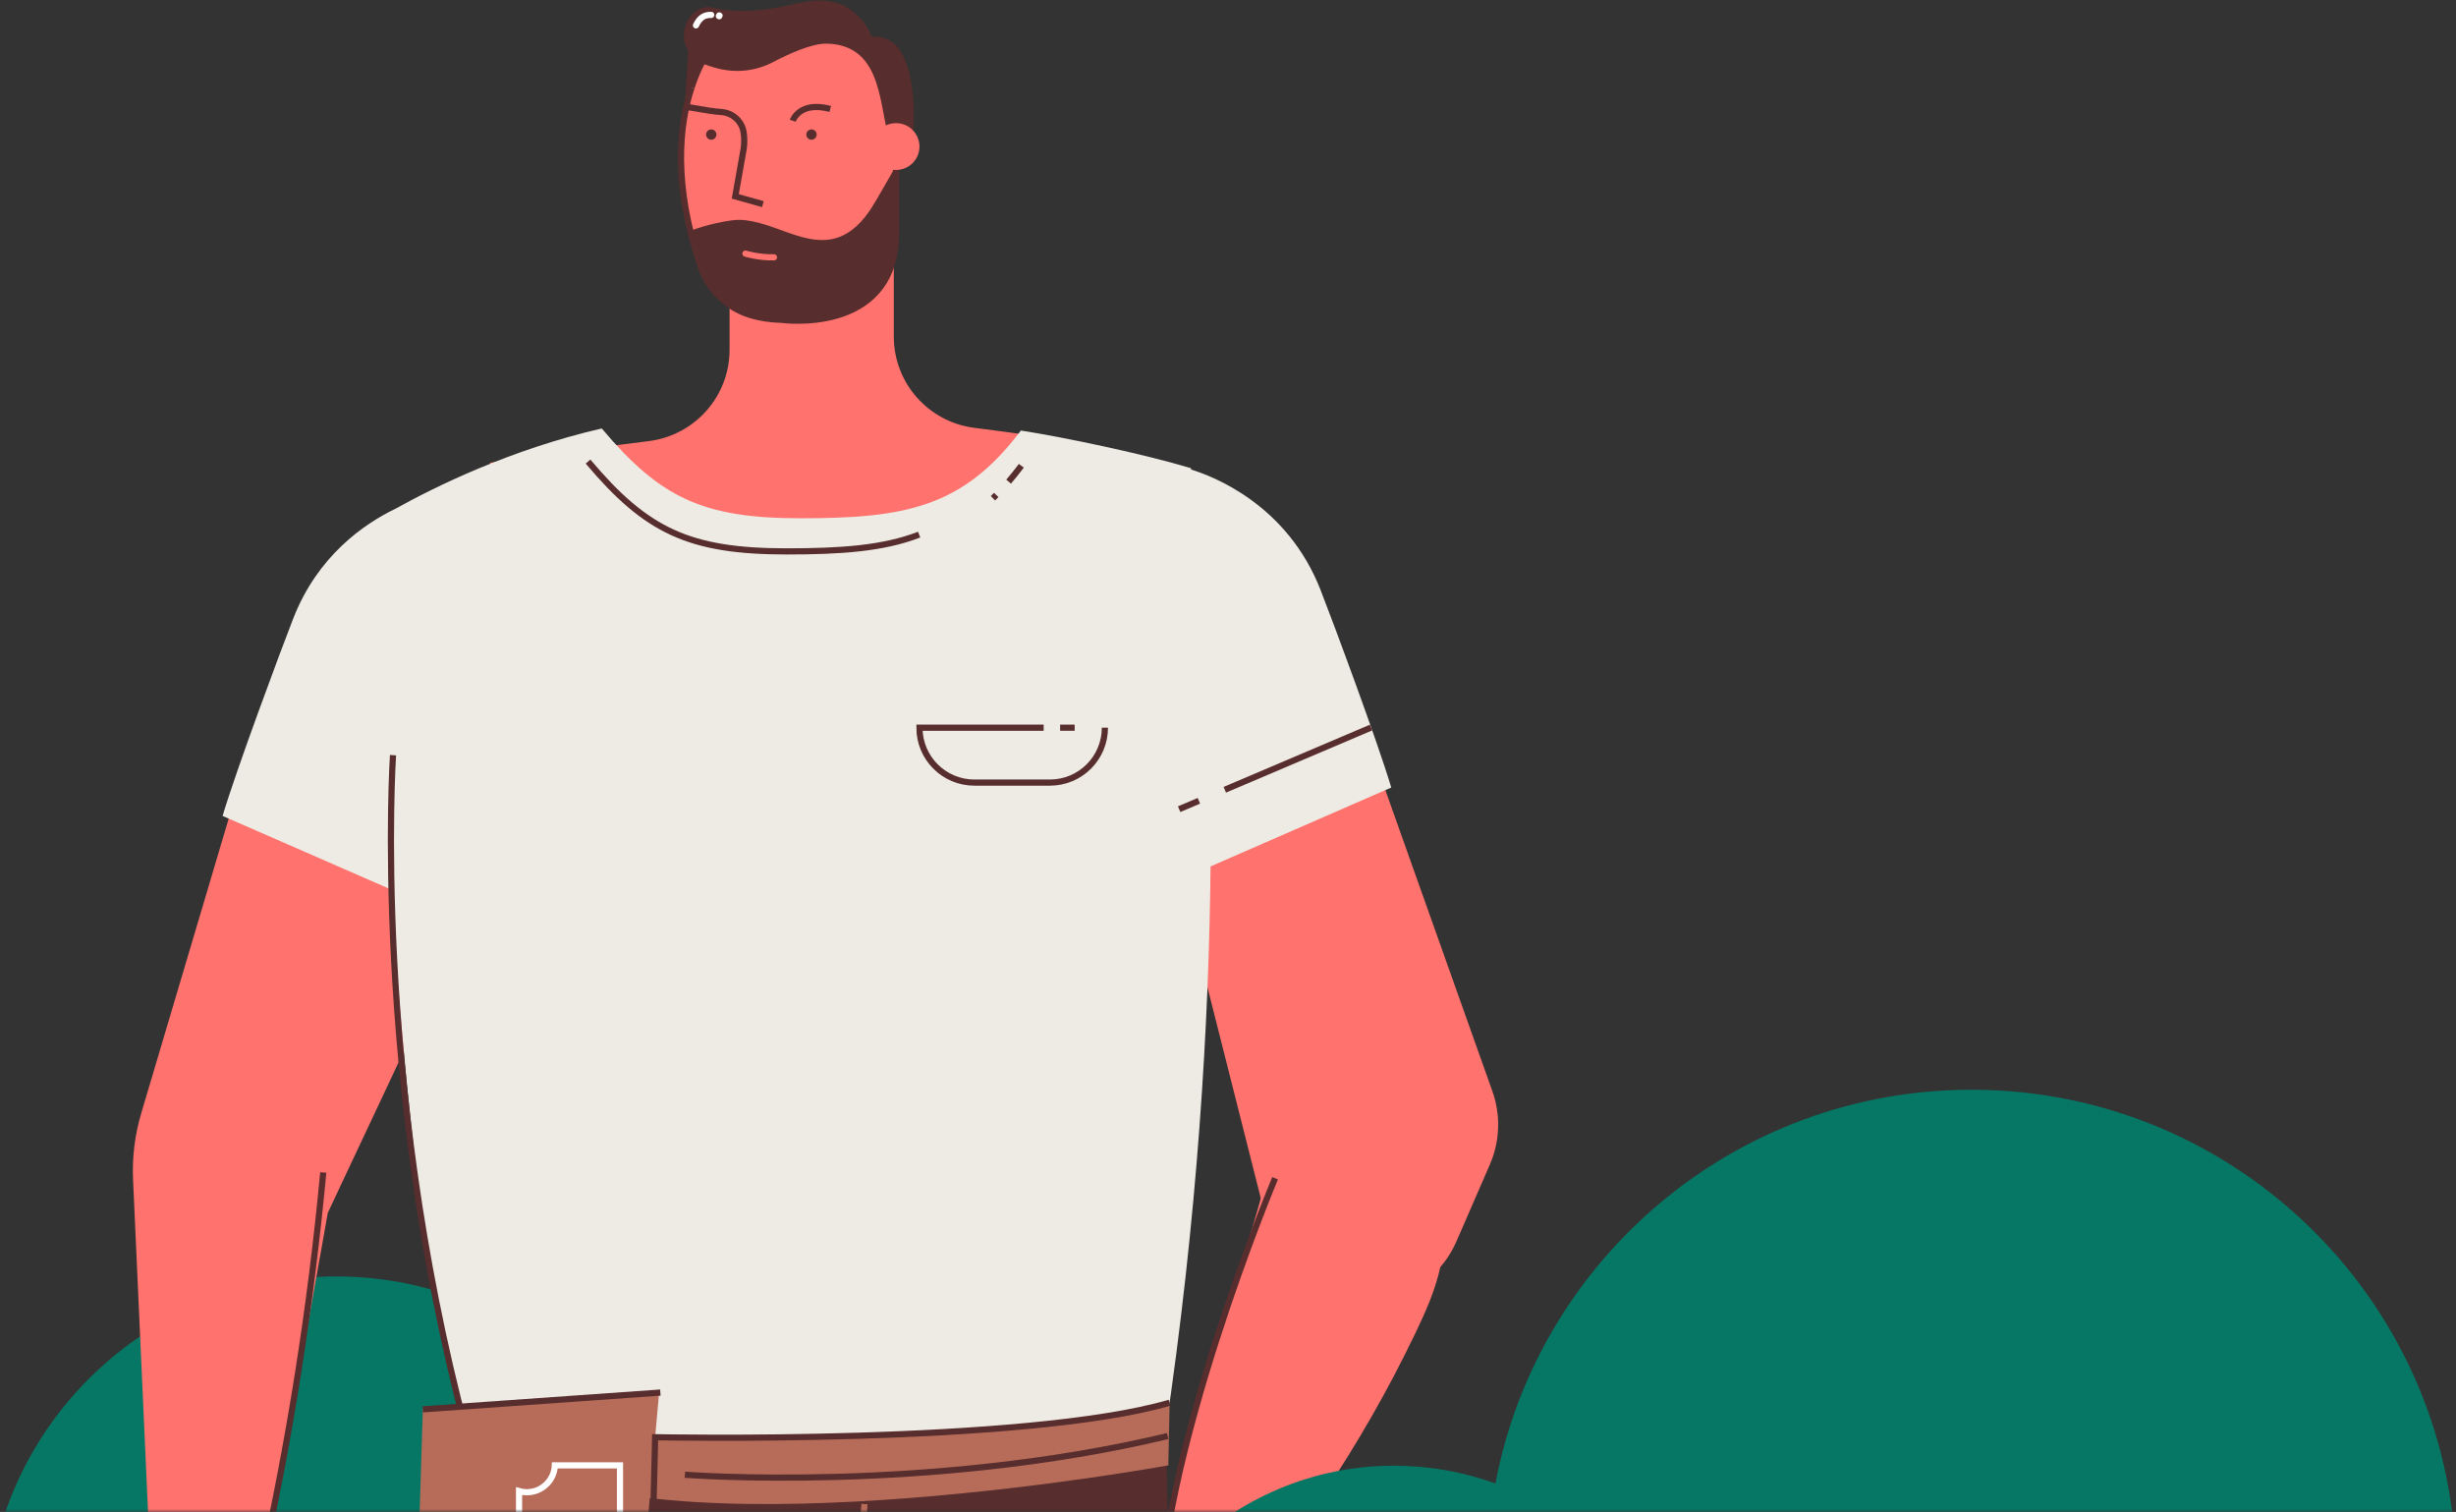 <?xml version="1.0" encoding="UTF-8"?>
<svg width="398px" height="245px" viewBox="0 0 398 245" version="1.1" xmlns="http://www.w3.org/2000/svg" xmlns:xlink="http://www.w3.org/1999/xlink">
    <rect x="0" y="0" width="398" height="245" fill="#333333" stroke="none"/>
    <!-- Generator: Sketch 53.2 (72643) - https://sketchapp.com -->
    <title>roofing-dude-cta</title>
    <desc>Created with Sketch.</desc>
    <defs>
        <polygon id="path-1-roofing-dude" points="0 0 449.116 0 449.116 284 0 284"></polygon>
    </defs>
    <g id="Page-1" stroke="none" stroke-width="1" fill="none" fill-rule="evenodd">
        <g id="roofing-dude-cta" transform="translate(-50, -39)">
            <mask id="mask-2" fill="white">
                <use xlink:href="#path-1-roofing-dude"></use>
            </mask>
            <g id="Path"></g>
            <g id="Group" mask="url(#mask-2)">
                <g transform="translate(47, 39)" id="Path">
                    <path d="M114.684,6.025 C114.684,6.025 113.778,19.606 113.834,19.306 C113.888,19.007 133.773,19.954 133.773,19.954 L126.238,7.931 L114.684,6.025 Z" stroke="none" fill="#572D2D" fill-rule="nonzero"></path>
                    <path d="M114.123,263.44 C114.123,271.232 112.545,278.661 109.69,285.418 L5.235,285.418 C2.379,278.661 0.806,271.232 0.806,263.44 C0.806,259.827 1.142,256.295 1.791,252.875 C6.748,226.664 29.786,206.834 57.464,206.834 C88.755,206.834 114.123,232.181 114.123,263.44 Z" stroke="none" fill="#057764" fill-rule="nonzero"></path>
                    <path d="M45.743,113.509 L25.887,180.392 C24.848,183.89 24.403,187.539 24.565,191.187 L27.568,257.847 L43.931,258.574 L51.32,223.574 L56.116,196.54 L90.652,123.147 L45.743,113.509 Z" stroke="none" fill="#FF726D" fill-rule="nonzero"></path>
                    <path d="M236.45,205.076 L209.644,182.424 C209.441,189.92 202.582,209.135 200.52,216.346 C197.185,228.01 193.852,239.671 190.517,251.335 L190.872,253.255 L178.085,248.429 L190.799,299.692 C195.103,297.841 196.124,292.32 196.555,287.66 C197.21,280.573 197.864,273.486 198.519,266.399 C212.18,251.318 223.646,234.254 232.428,215.903 C234.096,212.419 235.679,208.857 236.45,205.076 Z" stroke="none" fill="#FF726D" fill-rule="nonzero"></path>
                    <path d="M208.449,198.654 L190.112,126.117 C187.807,117.001 193.734,107.847 203.002,106.21 L205.249,105.812 C213.043,104.434 220.694,108.885 223.344,116.338 L244.846,176.829 C246.219,180.693 246.074,184.936 244.44,188.698 L239.029,201.141 C234.589,211.354 221.392,214.144 213.191,206.604 C210.867,204.47 209.22,201.708 208.449,198.654 Z" stroke="none" fill="#FF726D" fill-rule="nonzero"></path>
                    <path d="M209.631,190.926 C209.631,190.926 190.512,236.548 190.812,263.678" stroke="#572D2D" stroke-width="1" fill="none"></path>
                    <path d="M191.787,232.488 C193.678,260.802 190.307,384.989 185.845,413.013 L97.992,412.894 L90.832,363.054 C80.57,321.297 76.597,278.003 79.088,235.077" stroke="none" fill="#572D2D" fill-rule="nonzero"></path>
                    <path d="M120.063,4.621 C120.063,4.621 110.953,14.761 113.883,32.849 C116.813,50.936 121.924,49.265 131.605,49.96 C141.287,50.656 152.376,52.988 147.34,21.155 C147.338,21.155 146.226,-8.551 120.063,4.621 Z" stroke="none" fill="#FF726D" fill-rule="nonzero"></path>
                    <path d="M147.844,54.535 L147.844,37.31 L121.228,37.31 L121.228,56.679 C121.228,64.203 115.614,70.539 108.141,71.474 C94.797,73.141 82.378,74.992 82.378,74.992 L101.48,111.586 L143.341,118.904 L180.806,72.484 C175.766,71.322 167.766,70.186 160.909,69.328 C153.443,68.392 147.844,62.052 147.844,54.535 Z" stroke="none" fill="#FF726D" fill-rule="nonzero"></path>
                    <path d="M114.826,37.426 C117.197,36.465 121.279,35.579 122.862,35.622 C128.305,35.77 133.507,40.195 138.689,38.519 C141.053,37.753 142.861,35.819 144.202,33.728 C145.037,32.427 146.594,29.659 147.98,27.253 C148.287,30.373 148.445,30.6 148.46,33.737 C148.481,39.041 147.783,44.971 143.714,48.381 C141.197,50.489 137.828,51.227 134.574,51.679 C130.513,52.244 126.12,52.402 122.588,50.32 C119.165,48.3 116.963,46.203 116.246,42.298 C115.879,40.31 114.618,38.703 114.686,36.683" stroke="none" fill="#572D2D" fill-rule="nonzero"></path>
                    <path d="M80.829,221.419 C105.553,220.172 130.539,224.126 154.997,220.302 C167.228,218.389 179.317,214.538 191.68,215.148" stroke="#572D2D" stroke-width="1" fill="none"></path>
                    <path d="M147.391,23.479 L150.831,23.479 C150.831,23.479 152.142,13.377 148.867,8.18 C147.982,6.778 146.425,5.944 144.767,5.944 L144.251,5.944 C144.251,5.944 141.953,-0.947 134.064,0.203 C130.269,0.755 127.748,1.985 123.911,1.919 C121.626,1.878 119.214,2.141 117.111,2.976 C116.727,3.127 116.4,3.493 116.121,3.979 C114.555,6.716 116.083,10.199 119.126,11.04 C122.179,11.883 125.439,11.545 128.242,10.078 C131.035,8.614 134.64,7.018 136.984,7.071 C146.472,7.292 145.324,18.022 147.391,23.479 Z" stroke="none" fill="#572D2D" fill-rule="nonzero"></path>
                    <path d="M228.457,127.612 C226.172,119.988 219.123,101.045 217.002,95.61 C211.624,81.828 199.713,77.215 196.02,76.087 C195.999,75.939 195.988,75.86 195.988,75.86 C187.879,73.444 175.286,70.83 168.436,69.764 C159.04,82.269 149.568,83.985 132.711,83.985 C116.887,83.985 109.966,80.647 100.516,69.428 C85.696,72.832 73.369,78.943 67.123,82.421 C61.968,84.898 54.48,90.077 50.523,100.213 C48.403,105.648 41.354,124.591 39.069,132.215 L66.335,144.123 C68.676,177.526 72.253,213.723 78.553,231.906 L119.765,235.413 C131.801,236.438 143.901,236.451 155.94,235.454 L191.785,232.486 C197.093,197.082 198.922,165.644 199.173,140.397 L228.457,127.612 Z" stroke="none" fill="#EEEBE4" fill-rule="nonzero"></path>
                    <path d="M151.952,86.63 C146.124,88.879 139.319,89.349 130.486,89.349 C114.661,89.349 107.741,86.011 98.291,74.792" stroke="#572D2D" stroke-width="1" fill="none"></path>
                    <path d="M164.442,80.204 C164.088,80.572 164.266,80.394 163.91,80.737" stroke="#572D2D" stroke-width="1" fill="none"></path>
                    <path d="M168.509,75.477 C167.824,76.389 167.136,77.244 166.449,78.047" stroke="#572D2D" stroke-width="1" fill="none"></path>
                    <path d="M197.281,129.763 L194.085,131.121" stroke="#572D2D" stroke-width="1" fill="none"></path>
                    <path d="M225.177,117.896 L201.481,127.976" stroke="#572D2D" stroke-width="1" fill="none"></path>
                    <path d="M174.795,117.919 L177.152,117.919" stroke="#572D2D" stroke-width="1" fill="none"></path>
                    <path d="M182.052,117.919 C182.052,122.832 178.066,126.814 173.148,126.814 L160.903,126.814 C155.985,126.814 151.999,122.832 151.999,117.919 L172.126,117.919" stroke="#572D2D" stroke-width="1" fill="none"></path>
                    <path d="M66.688,122.368 C66.688,122.368 63.214,174.338 78.556,231.911" stroke="#572D2D" stroke-width="1" fill="none"></path>
                    <path d="M115.068,14.181 C113.097,20.196 111.992,29.829 116.55,43.216 C117.852,47.042 120.941,50.014 124.828,51.12 C126.21,51.514 127.823,51.781 129.688,51.826 C129.688,51.826 147.668,54.315 148.201,38.44 L148.201,23.746" stroke="#572D2D" stroke-width="1" fill="none"></path>
                    <path d="M119.02,6.592 C119.02,6.592 116.736,9.093 115.07,14.179" stroke="#572D2D" stroke-width="1" fill="none"></path>
                    <path d="M148.203,27.542 C150.3,27.542 152.001,25.844 152.001,23.748 C152.001,21.653 150.3,19.955 148.203,19.955 C146.106,19.955 144.405,21.653 144.405,23.748 C144.405,25.844 146.106,27.542 148.203,27.542 Z" stroke="none" fill="#FF726D" fill-rule="nonzero"></path>
                    <path d="M130.88,0.84 C130.88,0.84 123.933,2.623 118.596,1.253 C113.258,-0.116 109.91,11.736 122.573,11.194 C135.236,10.651 130.88,0.84 130.88,0.84 Z" stroke="none" fill="#572D2D" fill-rule="nonzero"></path>
                    <path d="M118.259,2.419 C117.274,2.381 116.421,2.751 115.783,4.112" stroke="#FFFFFF" stroke-width="1" fill="none" stroke-linecap="round"></path>
                    <path d="M119.55,2.637 C119.333,2.582 119.759,2.533 119.55,2.494" stroke="#FFFFFF" stroke-width="1" fill="none" stroke-linecap="round"></path>
                    <path d="M87.114,232.638 C87.114,232.638 165.474,234.669 192.545,227.299 L192.325,237.45 C192.325,237.45 115.376,251.564 87.964,237.45" stroke="none" fill="#B76C59" fill-rule="nonzero"></path>
                    <path d="M77.719,287.816 L98.198,286.507 C101.764,286.28 104.615,283.856 104.939,280.781 L109.807,225.654 L71.523,228.372 L69.88,281.222 C69.67,285.007 73.343,288.094 77.719,287.816 Z" stroke="none" fill="#B76C59" fill-rule="nonzero"></path>
                    <path d="M103.471,237.453 L103.471,246.078 L87.114,246.078 L87.114,241.627 C87.512,241.743 87.934,241.805 88.369,241.805 C90.817,241.805 92.815,239.875 92.916,237.453 L103.471,237.453 Z" stroke="#FFFFFF" stroke-width="1" fill="none"></path>
                    <path d="M108.738,250.642 L109.167,232.893 C109.167,232.893 169.166,234.121 192.545,227.299" stroke="#572D2D" stroke-width="1" fill="none"></path>
                    <path d="M113.993,238.972 C113.993,238.972 153.425,241.993 192.216,232.702" stroke="#572D2D" stroke-width="1" fill="none"></path>
                    <path d="M71.522,228.372 L110.015,225.654" stroke="#572D2D" stroke-width="1" fill="none"></path>
                    <path d="M55.387,189.991 C53.344,211.788 49.921,233.456 45.147,254.823" stroke="#572D2D" stroke-width="1" fill="none"></path>
                    <polyline stroke="#B76C59" stroke-width="1" fill="none" points="129.406 268.67 141.128 268.67 143.103 243.724"></polyline>
                    <path d="M276.928,285.486 L180.876,285.486 C180.876,258.985 202.375,237.508 228.902,237.508 C234.675,237.508 240.205,238.525 245.332,240.386 C263.77,247.095 276.928,264.756 276.928,285.486 Z" stroke="none" fill="#057764" fill-rule="nonzero"></path>
                    <path d="M401.007,255.028 C401.007,265.831 398.819,276.122 394.862,285.486 L250.111,285.486 C246.154,276.122 243.974,265.831 243.974,255.028 C243.974,250.024 244.44,245.129 245.336,240.386 C252.205,204.064 284.134,176.586 322.489,176.586 C365.849,176.59 401.007,211.711 401.007,255.028 Z" stroke="none" fill="#057764" fill-rule="nonzero"></path>
                    <path d="M126.626,33.076 L122.153,31.824 L123.529,24.027 C123.638,23.179 123.634,22.328 123.516,21.493 C123.261,19.666 121.751,18.311 119.962,18.157 C119.3,18.099 118.641,18.044 117.985,17.937 L113.948,17.269" stroke="#572D2D" stroke-width="1" fill="none"></path>
                    <path d="M131.464,19.572 C131.464,19.572 132.52,16.321 137.543,17.652" stroke="#572D2D" stroke-width="1" fill="none"></path>
                    <path d="M134.504,22.642 C134.966,22.642 135.341,22.267 135.341,21.805 C135.341,21.343 134.966,20.969 134.504,20.969 C134.041,20.969 133.666,21.343 133.666,21.805 C133.666,22.267 134.041,22.642 134.504,22.642 Z" stroke="none" fill="#572D2D" fill-rule="nonzero"></path>
                    <path d="M118.259,22.642 C118.722,22.642 119.097,22.267 119.097,21.805 C119.097,21.343 118.722,20.969 118.259,20.969 C117.797,20.969 117.422,21.343 117.422,21.805 C117.422,22.267 117.797,22.642 118.259,22.642 Z" stroke="none" fill="#572D2D" fill-rule="nonzero"></path>
                    <path d="M123.8,41.096 C123.8,41.096 125.895,41.752 128.425,41.697" stroke="#FF726D" stroke-width="1" fill="none" stroke-linecap="round"></path>
                </g>
            </g>
        </g>
    </g>
</svg>